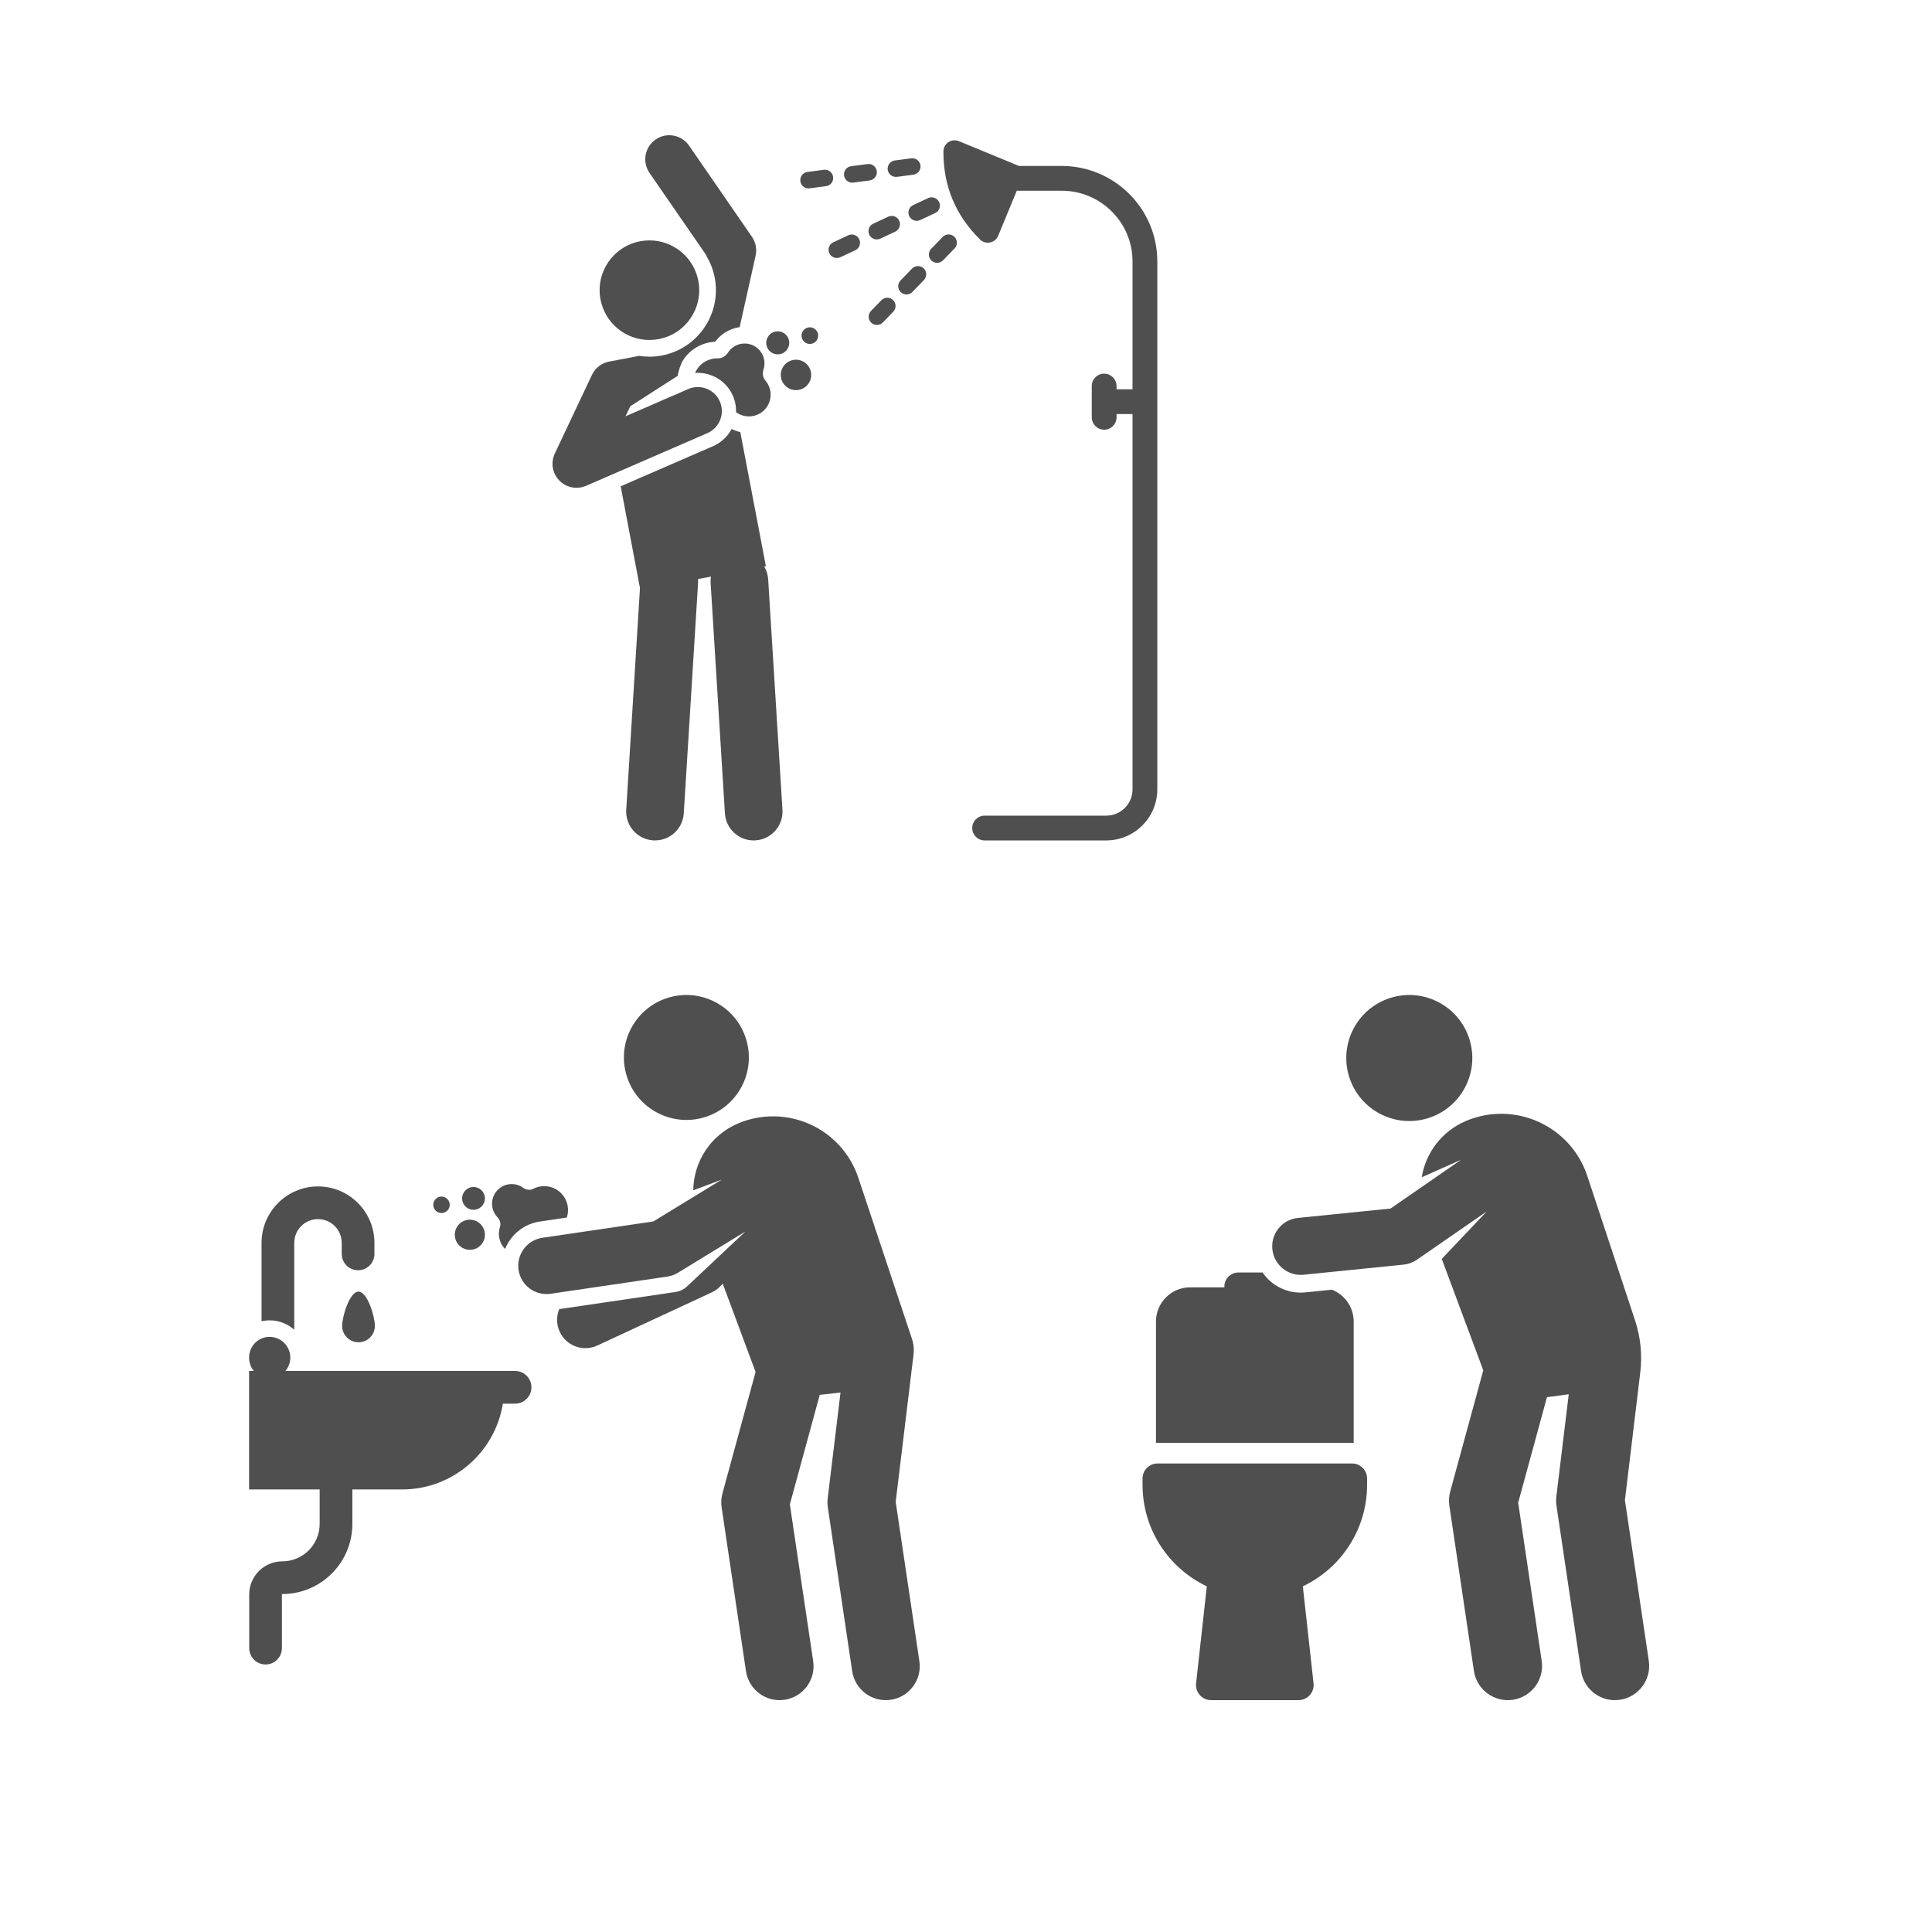 <svg width="200" height="200" viewBox="0 0 200 200" fill="none" xmlns="http://www.w3.org/2000/svg">
<rect width="200" height="200" fill="white"/>
<path d="M51.755 127.031C51.683 127.248 51.644 127.481 51.644 127.723C51.644 128.333 51.889 128.885 52.287 129.287C52.885 127.819 54.221 126.696 55.903 126.449L58.673 126.041C58.804 125.652 58.845 125.222 58.754 124.771C58.545 123.735 57.68 122.929 56.63 122.807C56.121 122.747 55.639 122.845 55.224 123.056C54.891 123.226 54.48 123.196 54.179 122.973C53.768 122.668 53.237 122.515 52.669 122.597C51.806 122.721 51.106 123.406 50.965 124.266C50.854 124.948 51.082 125.578 51.507 126.019C51.766 126.287 51.871 126.677 51.755 127.031V127.031Z" fill="#4F4F4F"/>
<path d="M72.974 115.644C76.385 114.584 78.29 110.959 77.229 107.549C76.169 104.138 72.544 102.233 69.134 103.293C65.723 104.354 63.818 107.979 64.879 111.389C65.939 114.799 69.564 116.705 72.974 115.644Z" fill="#4F4F4F"/>
<path d="M95.174 171.967L92.722 155.472L94.473 141.014C94.581 140.129 94.713 139.516 94.397 138.568L88.856 121.927C88.037 119.466 86.227 117.459 83.864 116.39C81.5 115.321 78.798 115.288 76.409 116.297C73.543 117.509 71.797 120.281 71.766 123.224L74.73 122.105L67.635 126.442L56.151 128.133C54.55 128.368 53.443 129.857 53.679 131.458C53.914 133.058 55.403 134.166 57.004 133.93L69.079 132.152C69.47 132.095 69.844 131.959 70.181 131.754L77.172 127.48L71.104 133.184C70.43 133.816 69.714 133.745 69.327 133.836L57.892 135.519C57.593 136.248 57.584 137.094 57.942 137.865C58.624 139.333 60.366 139.97 61.834 139.288L73.685 133.785C74.375 133.464 74.69 133.001 74.817 132.881L78.217 142.026L74.788 154.595C74.66 155.064 74.631 155.556 74.702 156.037L77.224 173.001C77.508 174.912 79.289 176.248 81.219 175.961C83.14 175.676 84.465 173.887 84.18 171.966L81.766 155.733L84.859 144.394L87.01 144.154L85.684 155.097C85.646 155.41 85.65 155.726 85.696 156.037L88.218 173C88.502 174.912 90.283 176.248 92.213 175.961C94.134 175.676 95.459 173.887 95.174 171.967V171.967Z" fill="#4F4F4F"/>
<path d="M48.639 129.381C49.501 129.381 50.199 128.683 50.199 127.822C50.199 126.96 49.501 126.262 48.639 126.262C47.778 126.262 47.08 126.96 47.08 127.822C47.08 128.683 47.778 129.381 48.639 129.381Z" fill="#4F4F4F"/>
<path d="M49.019 125.238C49.671 125.238 50.199 124.71 50.199 124.058C50.199 123.406 49.67 122.877 49.019 122.877C48.367 122.877 47.838 123.406 47.838 124.058C47.838 124.71 48.367 125.238 49.019 125.238Z" fill="#4F4F4F"/>
<path d="M45.742 125.573C46.213 125.552 46.577 125.153 46.556 124.682C46.535 124.211 46.136 123.847 45.665 123.868C45.194 123.889 44.83 124.288 44.851 124.759C44.872 125.23 45.271 125.594 45.742 125.573Z" fill="#4F4F4F"/>
<path d="M30.461 137.653V128.66C30.461 127.305 31.563 126.203 32.918 126.203C34.273 126.203 35.375 127.305 35.375 128.66V129.805C35.375 130.739 36.133 131.497 37.067 131.497C38.002 131.497 38.76 130.739 38.76 129.805V128.66C38.76 125.439 36.139 122.818 32.918 122.818C29.697 122.818 27.076 125.439 27.076 128.66V136.774C27.344 136.715 27.622 136.682 27.908 136.682C28.887 136.682 29.781 137.05 30.461 137.653V137.653Z" fill="#4F4F4F"/>
<path d="M37.113 133.708C36.176 133.708 35.417 136.32 35.417 137.256C35.417 138.192 36.176 138.951 37.113 138.951C38.049 138.951 38.808 138.192 38.808 137.256C38.808 136.32 38.049 133.708 37.113 133.708Z" fill="#4F4F4F"/>
<path d="M53.322 141.92C51.069 141.92 31.967 141.92 29.543 141.92C29.86 141.546 30.051 141.064 30.051 140.536C30.051 139.352 29.092 138.392 27.908 138.392C26.724 138.392 25.787 139.352 25.787 140.536C25.787 141.064 25.956 141.546 26.273 141.92H25.787V154.188H33.091V157.762C33.091 159.895 31.356 161.63 29.224 161.63C27.335 161.63 25.799 163.166 25.799 165.055V170.614C25.799 171.549 26.556 172.306 27.491 172.306C28.426 172.306 29.183 171.548 29.183 170.614V165.055C29.183 165.033 29.201 165.015 29.224 165.015C33.223 165.015 36.476 161.761 36.476 157.762V154.188H41.618C46.883 154.188 51.248 150.34 52.058 145.305H53.321C54.256 145.305 55.014 144.547 55.014 143.612C55.014 142.678 54.256 141.92 53.322 141.92V141.92Z" fill="#4F4F4F"/>
<g clip-path="url(#clip0)">
<path d="M139.967 149.36C140.022 149.36 140.077 149.362 140.132 149.364V136.807C140.132 135.307 139.199 134.026 137.883 133.509L135.135 133.787C133.33 133.969 131.658 133.125 130.699 131.728H128.192C127.394 131.728 126.747 132.375 126.747 133.173V133.264H123.208C121.251 133.264 119.665 134.85 119.665 136.807V149.364C119.72 149.362 119.775 149.36 119.83 149.36H139.967Z" fill="#4F4F4F"/>
<path d="M151.758 116.041C149.248 117.102 147.59 119.35 147.177 121.868L151.244 120.064L143.944 125.11L134.356 126.079C132.732 126.244 131.549 127.693 131.713 129.317C131.877 130.939 133.325 132.125 134.95 131.96L145.295 130.914C145.792 130.864 146.268 130.689 146.678 130.405L153.907 125.408L149.25 130.319L153.548 141.857C153.136 143.369 150.525 152.938 150.123 154.411C149.994 154.885 149.964 155.38 150.037 155.866L152.58 172.975C152.869 174.913 154.674 176.249 156.61 175.961C158.547 175.673 159.884 173.869 159.596 171.932L157.161 155.559C157.772 153.322 159.545 146.823 160.142 144.635L162.395 144.335C162.134 146.488 161.374 152.758 161.112 154.918C161.074 155.233 161.078 155.552 161.125 155.866L163.669 172.975C163.931 174.735 165.444 176 167.172 176C169.351 176 171.001 174.066 170.684 171.932L168.211 155.296C168.332 154.291 169.133 147.628 169.8 142.082C170.018 140.264 169.834 138.421 169.259 136.682L164.312 121.718C162.583 116.527 156.792 113.913 151.758 116.041V116.041Z" fill="#4F4F4F"/>
<path d="M147.827 115.753C151.261 114.685 153.19 111.033 152.118 107.588C151.049 104.148 147.393 102.226 143.953 103.296C140.513 104.366 138.592 108.021 139.661 111.461C140.731 114.901 144.387 116.823 147.827 115.753Z" fill="#4F4F4F"/>
<path d="M139.967 151.499H119.83C118.972 151.499 118.277 152.194 118.277 153.051V153.71C118.277 158.349 120.997 162.352 124.928 164.216L124.682 166.442L123.819 174.257C123.716 175.187 124.445 176 125.381 176H134.416C135.352 176 136.081 175.187 135.978 174.257L135.115 166.442L134.869 164.216C138.8 162.352 141.519 158.349 141.519 153.71V153.051C141.52 152.194 140.825 151.499 139.967 151.499V151.499Z" fill="#4F4F4F"/>
</g>
<g clip-path="url(#clip1)">
<path d="M79.521 59.975C79.491 59.489 79.343 59.039 79.111 58.646L79.285 58.613L76.636 44.733C76.324 44.661 76.022 44.552 75.737 44.408C75.332 45.175 74.674 45.814 73.817 46.186L64.254 50.34L66.25 60.874L64.827 83.831C64.725 85.476 65.976 86.892 67.621 86.994C67.684 86.998 67.746 87 67.809 87C69.372 87 70.686 85.782 70.784 84.2L72.264 60.345C72.272 60.209 72.268 60.077 72.259 59.945L73.597 59.691C73.563 59.903 73.55 60.122 73.564 60.345L75.043 84.2C75.141 85.782 76.455 87 78.019 87C78.081 87 78.144 86.998 78.206 86.994C79.852 86.892 81.103 85.476 81 83.831L79.521 59.975Z" fill="#4F4F4F"/>
<path d="M74.521 41.564C73.974 40.304 72.509 39.727 71.249 40.274L70.327 40.674L70.318 40.686L68.473 41.467L68.527 41.456L64.755 43.094L65.234 42.08L65.248 42.078L65.232 42.067L70.151 38.91C70.243 38.287 70.532 37.629 70.588 37.505C70.587 37.503 70.585 37.502 70.584 37.5C70.962 36.833 71.52 36.264 72.225 35.881C72.784 35.578 73.407 35.404 74.038 35.374C74.537 34.694 75.252 34.2 76.076 33.969C76.237 33.924 76.402 33.89 76.568 33.867L78.221 26.468C78.372 25.793 78.235 25.084 77.841 24.514L71.332 15.075C70.553 13.945 69.004 13.66 67.873 14.44C66.742 15.22 66.458 16.768 67.237 17.899L73.13 26.444L73.121 26.485C73.534 27.17 73.834 27.936 73.99 28.759C74.697 32.487 72.239 36.096 68.51 36.802C68.085 36.883 67.652 36.924 67.223 36.924C66.855 36.924 66.493 36.893 66.138 36.836C66.109 36.832 66.079 36.828 66.05 36.822C66.061 36.831 66.07 36.84 66.08 36.849C66.083 36.851 66.086 36.854 66.088 36.856L63.064 37.429C62.282 37.578 61.618 38.091 61.278 38.81L57.434 46.947C56.992 47.883 57.176 48.996 57.897 49.74C58.375 50.233 59.024 50.496 59.684 50.496C60.017 50.496 60.354 50.429 60.674 50.29L73.231 44.836C74.491 44.289 75.068 42.824 74.521 41.564V41.564Z" fill="#4F4F4F"/>
<path d="M76.542 35.633C76.017 35.78 75.607 36.106 75.347 36.519C75.122 36.877 74.735 37.098 74.313 37.098C74.305 37.098 74.296 37.098 74.287 37.098C74.27 37.097 74.252 37.097 74.235 37.097C73.836 37.097 73.43 37.193 73.049 37.4C72.547 37.672 72.173 38.105 71.958 38.606C73.586 38.49 75.184 39.395 75.871 40.978C76.111 41.53 76.214 42.106 76.198 42.671C76.583 42.953 77.05 43.107 77.529 43.107C77.925 43.107 78.328 43.003 78.697 42.78C79.562 42.257 79.974 41.193 79.685 40.225C79.59 39.906 79.434 39.629 79.236 39.397C78.966 39.083 78.906 38.649 79.036 38.255C79.222 37.69 79.165 37.042 78.798 36.479C78.418 35.897 77.76 35.559 77.084 35.559C76.903 35.559 76.721 35.583 76.542 35.633V35.633Z" fill="#4F4F4F"/>
<path d="M81.762 37.372C81.226 37.609 80.888 38.11 80.833 38.655C80.806 38.918 80.844 39.191 80.959 39.45C81.066 39.691 81.227 39.892 81.421 40.046C81.864 40.398 82.483 40.498 83.037 40.253C83.833 39.901 84.192 38.971 83.841 38.175C83.489 37.379 82.558 37.02 81.762 37.372V37.372Z" fill="#4F4F4F"/>
<path d="M80.744 36.659C80.828 36.643 80.912 36.617 80.994 36.581C81.596 36.315 81.869 35.61 81.602 35.008C81.336 34.406 80.632 34.133 80.029 34.4C79.842 34.483 79.687 34.608 79.57 34.759C79.31 35.095 79.238 35.558 79.421 35.973C79.651 36.493 80.208 36.767 80.744 36.659Z" fill="#4F4F4F"/>
<path d="M83.487 33.955C83.052 34.148 82.855 34.657 83.048 35.092C83.24 35.528 83.749 35.724 84.185 35.532C84.62 35.339 84.817 34.83 84.624 34.395C84.432 33.959 83.923 33.763 83.487 33.955Z" fill="#4F4F4F"/>
<path d="M67.223 35.196C67.541 35.196 67.864 35.166 68.188 35.105C70.985 34.575 72.823 31.878 72.293 29.081C71.824 26.608 69.662 24.885 67.234 24.885C66.916 24.885 66.593 24.915 66.269 24.976C63.472 25.506 61.634 28.203 62.164 31C62.633 33.473 64.795 35.196 67.223 35.196V35.196Z" fill="#4F4F4F"/>
<path d="M109.914 17.179H105.481L99.261 14.612C98.505 14.3 97.666 14.851 97.662 15.669C97.646 19.243 98.91 22.285 101.456 24.795C102.039 25.369 103.021 25.162 103.333 24.406L105.257 19.744H109.914C113.899 19.744 117.239 22.977 117.239 27.07V40.298H115.584V39.962C115.584 39.254 115.01 38.679 114.302 38.679C113.593 38.679 113.019 39.254 113.019 39.962V43.2C113.019 43.908 113.593 44.482 114.302 44.482C115.01 44.482 115.584 43.908 115.584 43.2V42.864H117.239V81.719C117.239 83.216 116.021 84.435 114.523 84.435H101.928C101.219 84.435 100.645 85.009 100.645 85.717C100.645 86.426 101.219 87 101.928 87H114.523C117.435 87 119.804 84.631 119.804 81.719V27.07C119.804 21.552 115.304 17.179 109.914 17.179V17.179Z" fill="#4F4F4F"/>
<path d="M94.413 27.804L93.223 29.033C92.894 29.372 92.903 29.913 93.242 30.242C93.581 30.57 94.122 30.563 94.451 30.223L95.641 28.994C95.97 28.655 95.961 28.114 95.622 27.785C95.283 27.456 94.742 27.465 94.413 27.804Z" fill="#4F4F4F"/>
<path d="M91.24 31.08L90.165 32.189C89.837 32.528 89.845 33.069 90.184 33.398C90.523 33.727 91.065 33.718 91.394 33.379L92.468 32.27C92.797 31.931 92.788 31.389 92.449 31.061C92.11 30.732 91.568 30.741 91.24 31.08Z" fill="#4F4F4F"/>
<path d="M97.587 24.529L96.396 25.757C96.068 26.096 96.076 26.638 96.416 26.966C96.754 27.294 97.295 27.287 97.625 26.947L98.815 25.719C99.144 25.38 99.135 24.838 98.796 24.51C98.456 24.181 97.915 24.19 97.587 24.529Z" fill="#4F4F4F"/>
<path d="M94.119 22.365C94.317 22.79 94.824 22.979 95.255 22.779L96.806 22.057C97.234 21.858 97.419 21.349 97.22 20.921C97.02 20.493 96.512 20.307 96.084 20.507L94.533 21.229C94.105 21.428 93.92 21.937 94.119 22.365Z" fill="#4F4F4F"/>
<path d="M87.816 24.358L86.265 25.079C85.837 25.279 85.652 25.788 85.851 26.216C86.049 26.641 86.556 26.83 86.987 26.63L88.538 25.908C88.966 25.708 89.151 25.2 88.952 24.772C88.752 24.343 88.244 24.158 87.816 24.358V24.358Z" fill="#4F4F4F"/>
<path d="M93.086 22.846C92.886 22.418 92.377 22.233 91.949 22.432L90.399 23.154C89.971 23.353 89.786 23.862 89.985 24.29C90.183 24.715 90.69 24.905 91.121 24.704L92.671 23.982C93.1 23.783 93.285 23.274 93.086 22.846V22.846Z" fill="#4F4F4F"/>
<path d="M88.334 18.901L90.029 18.678C90.497 18.617 90.827 18.187 90.766 17.719C90.704 17.251 90.275 16.922 89.806 16.983L88.111 17.206C87.643 17.267 87.313 17.697 87.374 18.165C87.435 18.629 87.861 18.963 88.334 18.901Z" fill="#4F4F4F"/>
<path d="M86.244 18.313C86.183 17.845 85.752 17.516 85.285 17.577L83.589 17.8C83.121 17.861 82.791 18.291 82.853 18.759C82.915 19.233 83.35 19.557 83.812 19.495L85.508 19.272C85.976 19.211 86.306 18.782 86.244 18.313V18.313Z" fill="#4F4F4F"/>
<path d="M92.855 18.307L94.551 18.084C95.019 18.023 95.349 17.593 95.287 17.125C95.225 16.657 94.797 16.327 94.328 16.388L92.632 16.611C92.164 16.673 91.834 17.102 91.896 17.57C91.957 18.036 92.383 18.368 92.855 18.307Z" fill="#4F4F4F"/>
</g>
<defs>
<clipPath id="clip0">
<rect width="73" height="73" fill="white" transform="translate(108 103)"/>
</clipPath>
<clipPath id="clip1">
<rect width="73" height="73" fill="white" transform="translate(52 14)"/>
</clipPath>
</defs>
</svg>
